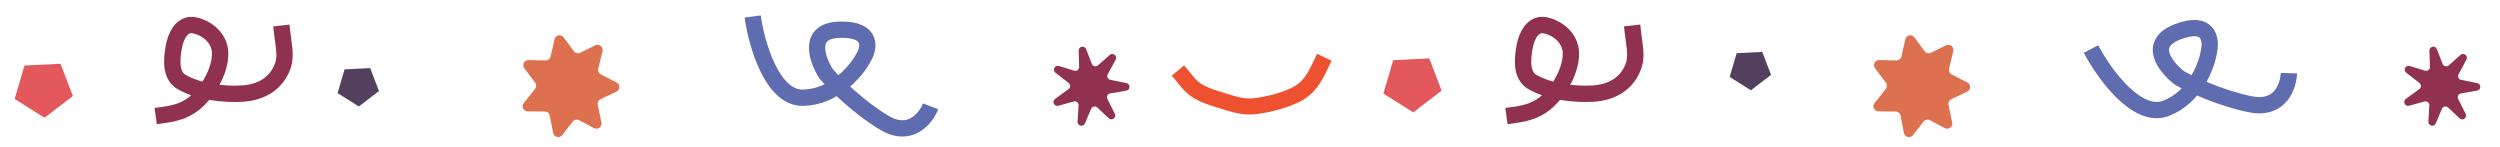 <svg width="1276" height="75" viewBox="0 0 1276 75" fill="none" xmlns="http://www.w3.org/2000/svg">
<path d="M574.938 42.412C577.07 42.841 577.025 45.905 574.88 46.27L566.634 47.675C565.334 47.896 564.618 49.311 565.21 50.49L569.014 58.072C569.999 60.033 567.511 61.886 565.914 60.38L560.08 54.879C559.086 53.942 557.461 54.282 556.927 55.54L553.769 62.977C552.907 65.006 549.869 64.291 550.004 62.09L550.508 53.82C550.59 52.477 549.327 51.452 548.029 51.808L540.177 53.964C538.073 54.541 536.738 51.77 538.502 50.485L545.386 45.469C546.442 44.7 546.466 43.133 545.433 42.332L538.701 37.113C536.977 35.776 538.394 33.046 540.48 33.686L548.264 36.075C549.551 36.47 550.844 35.483 550.802 34.138L550.544 25.857C550.476 23.652 553.534 23.028 554.335 25.083L557.269 32.61C557.766 33.884 559.379 34.273 560.401 33.365L566.396 28.041C568.038 26.584 570.469 28.509 569.427 30.441L565.398 37.906C564.771 39.066 565.445 40.502 566.738 40.762L574.938 42.412Z" fill="#90314F"/>
<path d="M1264.38 42.412C1266.51 42.841 1266.46 45.905 1264.32 46.27L1256.07 47.675C1254.77 47.896 1254.06 49.311 1254.65 50.49L1258.45 58.072C1259.44 60.033 1256.95 61.886 1255.35 60.38L1249.52 54.879C1248.52 53.942 1246.9 54.282 1246.36 55.54L1243.21 62.977C1242.34 65.006 1239.31 64.291 1239.44 62.09L1239.95 53.82C1240.03 52.477 1238.76 51.452 1237.47 51.808L1229.61 53.964C1227.51 54.541 1226.18 51.77 1227.94 50.485L1234.82 45.469C1235.88 44.7 1235.9 43.133 1234.87 42.332L1228.14 37.113C1226.41 35.776 1227.83 33.046 1229.92 33.686L1237.7 36.075C1238.99 36.47 1240.28 35.483 1240.24 34.138L1239.98 25.857C1239.91 23.652 1242.97 23.028 1243.77 25.083L1246.71 32.61C1247.2 33.884 1248.82 34.273 1249.84 33.365L1255.83 28.041C1257.48 26.584 1259.91 28.509 1258.86 30.441L1254.84 37.906C1254.21 39.066 1254.88 40.502 1256.18 40.762L1264.38 42.412Z" fill="#90314F"/>
<path d="M314.694 42.078C316.627 43.066 316.585 45.842 314.624 46.772L306.513 50.617C305.42 51.136 304.824 52.337 305.074 53.521L306.973 62.537C307.43 64.707 305.148 66.427 303.188 65.389L295.603 61.375C294.481 60.781 293.095 61.078 292.315 62.08L286.961 68.954C285.582 70.724 282.762 70.052 282.329 67.851L280.593 59.026C280.353 57.807 279.289 56.924 278.046 56.914L269.349 56.847C267.163 56.831 265.96 54.3 267.327 52.595L273.083 45.41C273.831 44.477 273.85 43.155 273.131 42.199L267.592 34.846C266.276 33.1 267.554 30.607 269.74 30.656L278.435 30.848C279.678 30.876 280.768 30.025 281.044 28.814L283.042 20.045C283.541 17.858 286.38 17.27 287.705 19.081L292.852 26.111C293.601 27.136 294.978 27.474 296.118 26.914L303.819 23.128C305.809 22.149 308.038 23.936 307.517 26.092L305.349 35.047C305.065 36.223 305.624 37.441 306.702 37.992L314.694 42.078Z" fill="#DD714F"/>
<path d="M1004.13 42.078C1006.06 43.066 1006.02 45.842 1004.06 46.772L995.949 50.617C994.855 51.136 994.26 52.337 994.509 53.521L996.408 62.537C996.865 64.707 994.584 66.427 992.623 65.389L985.039 61.375C983.917 60.781 982.53 61.078 981.75 62.08L976.396 68.954C975.018 70.724 972.197 70.052 971.764 67.851L970.029 59.026C969.789 57.807 968.724 56.924 967.481 56.914L958.784 56.847C956.598 56.831 955.395 54.3 956.762 52.595L962.518 45.41C963.266 44.477 963.286 43.155 962.566 42.199L957.027 34.846C955.712 33.1 956.99 30.607 959.175 30.656L967.87 30.848C969.113 30.876 970.204 30.025 970.48 28.814L972.478 20.045C972.976 17.858 975.816 17.27 977.141 19.081L982.287 26.111C983.037 27.136 984.414 27.474 985.553 26.914L993.254 23.128C995.245 22.149 997.474 23.936 996.952 26.092L994.785 35.047C994.5 36.223 995.06 37.441 996.137 37.992L1004.13 42.078Z" fill="#DD714F"/>
<path d="M384.166 8.409C386.114 22.38 393.989 50.234 409.901 49.89C425.813 49.545 436.877 36.443 440.42 29.934C443.674 24.866 445.899 14.813 428.765 15.156C411.631 15.498 416.954 30.395 421.757 37.8C426.25 42.915 438.498 55.07 451.542 62.776C464.586 70.482 472.608 60.319 474.988 54.274" stroke="#5F6CB0" stroke-width="8.309"/>
<path d="M1067.24 25.015C1073.81 37.495 1090.67 61.025 1105.52 55.302C1120.38 49.579 1126.34 33.499 1127.46 26.175C1128.8 20.303 1127.48 10.092 1111.48 16.228C1095.48 22.363 1105.54 34.57 1112.57 39.907C1118.54 43.193 1134.18 50.472 1149.07 53.295C1163.95 56.117 1168.05 43.835 1168.24 37.341" stroke="#5F6CB0" stroke-width="8.309"/>
<path d="M674.174 32.916C670.953 39.652 668.15 45.369 660.189 48.917C654.091 51.634 646.993 53.468 640.117 54.227C634.736 54.821 629.958 53.297 624.871 51.722C620.229 50.284 615.207 48.9 611.115 46.364C607.758 44.284 606.132 41.896 603.824 39.13" stroke="#EE512F" stroke-width="8.178" stroke-linecap="square"/>
<path d="M188.927 34.749L193.42 46.454L183.139 54.344L172.292 47.516L175.869 35.405L188.927 34.749Z" fill="#53405E"/>
<path d="M899.45 26.498L903.944 38.203L893.663 46.093L882.815 39.264L886.392 27.154L899.45 26.498Z" fill="#53405E"/>
<path d="M30.879 32.533L37.204 49.009L22.733 60.115L7.464 50.503L12.499 33.456L30.879 32.533Z" fill="#E2585D"/>
<path d="M729.485 29.783L735.81 46.259L721.339 57.365L706.07 47.753L711.104 30.706L729.485 29.783Z" fill="#E2585D"/>
<path d="M83.592 58.66C90.441 57.71 95.915 56.005 101.015 51.101C106.992 45.356 112.578 35.428 112.357 26.919C112.171 19.78 105.953 14.246 99.15 12.901C92.72 11.63 89.621 18.821 88.714 23.898C87.669 29.738 86.695 38.426 92.716 41.871C101.33 46.798 114.077 48.389 123.796 47.767C133.202 47.165 141.254 42.741 144.453 33.274C146.129 28.314 144.634 22.235 144.065 17.158" stroke="#90314F" stroke-width="8.347" stroke-linecap="square"/>
<path d="M773.027 58.66C779.877 57.71 785.35 56.005 790.451 51.101C796.427 45.356 802.014 35.428 801.792 26.919C801.607 19.78 795.388 14.246 788.585 12.901C782.155 11.63 779.057 18.821 778.149 23.898C777.105 29.738 776.13 38.426 782.151 41.871C790.766 46.798 803.513 48.389 813.231 47.767C822.638 47.165 830.69 42.741 833.888 33.274C835.564 28.314 834.069 22.235 833.501 17.158" stroke="#90314F" stroke-width="8.347" stroke-linecap="square"/>
</svg>
